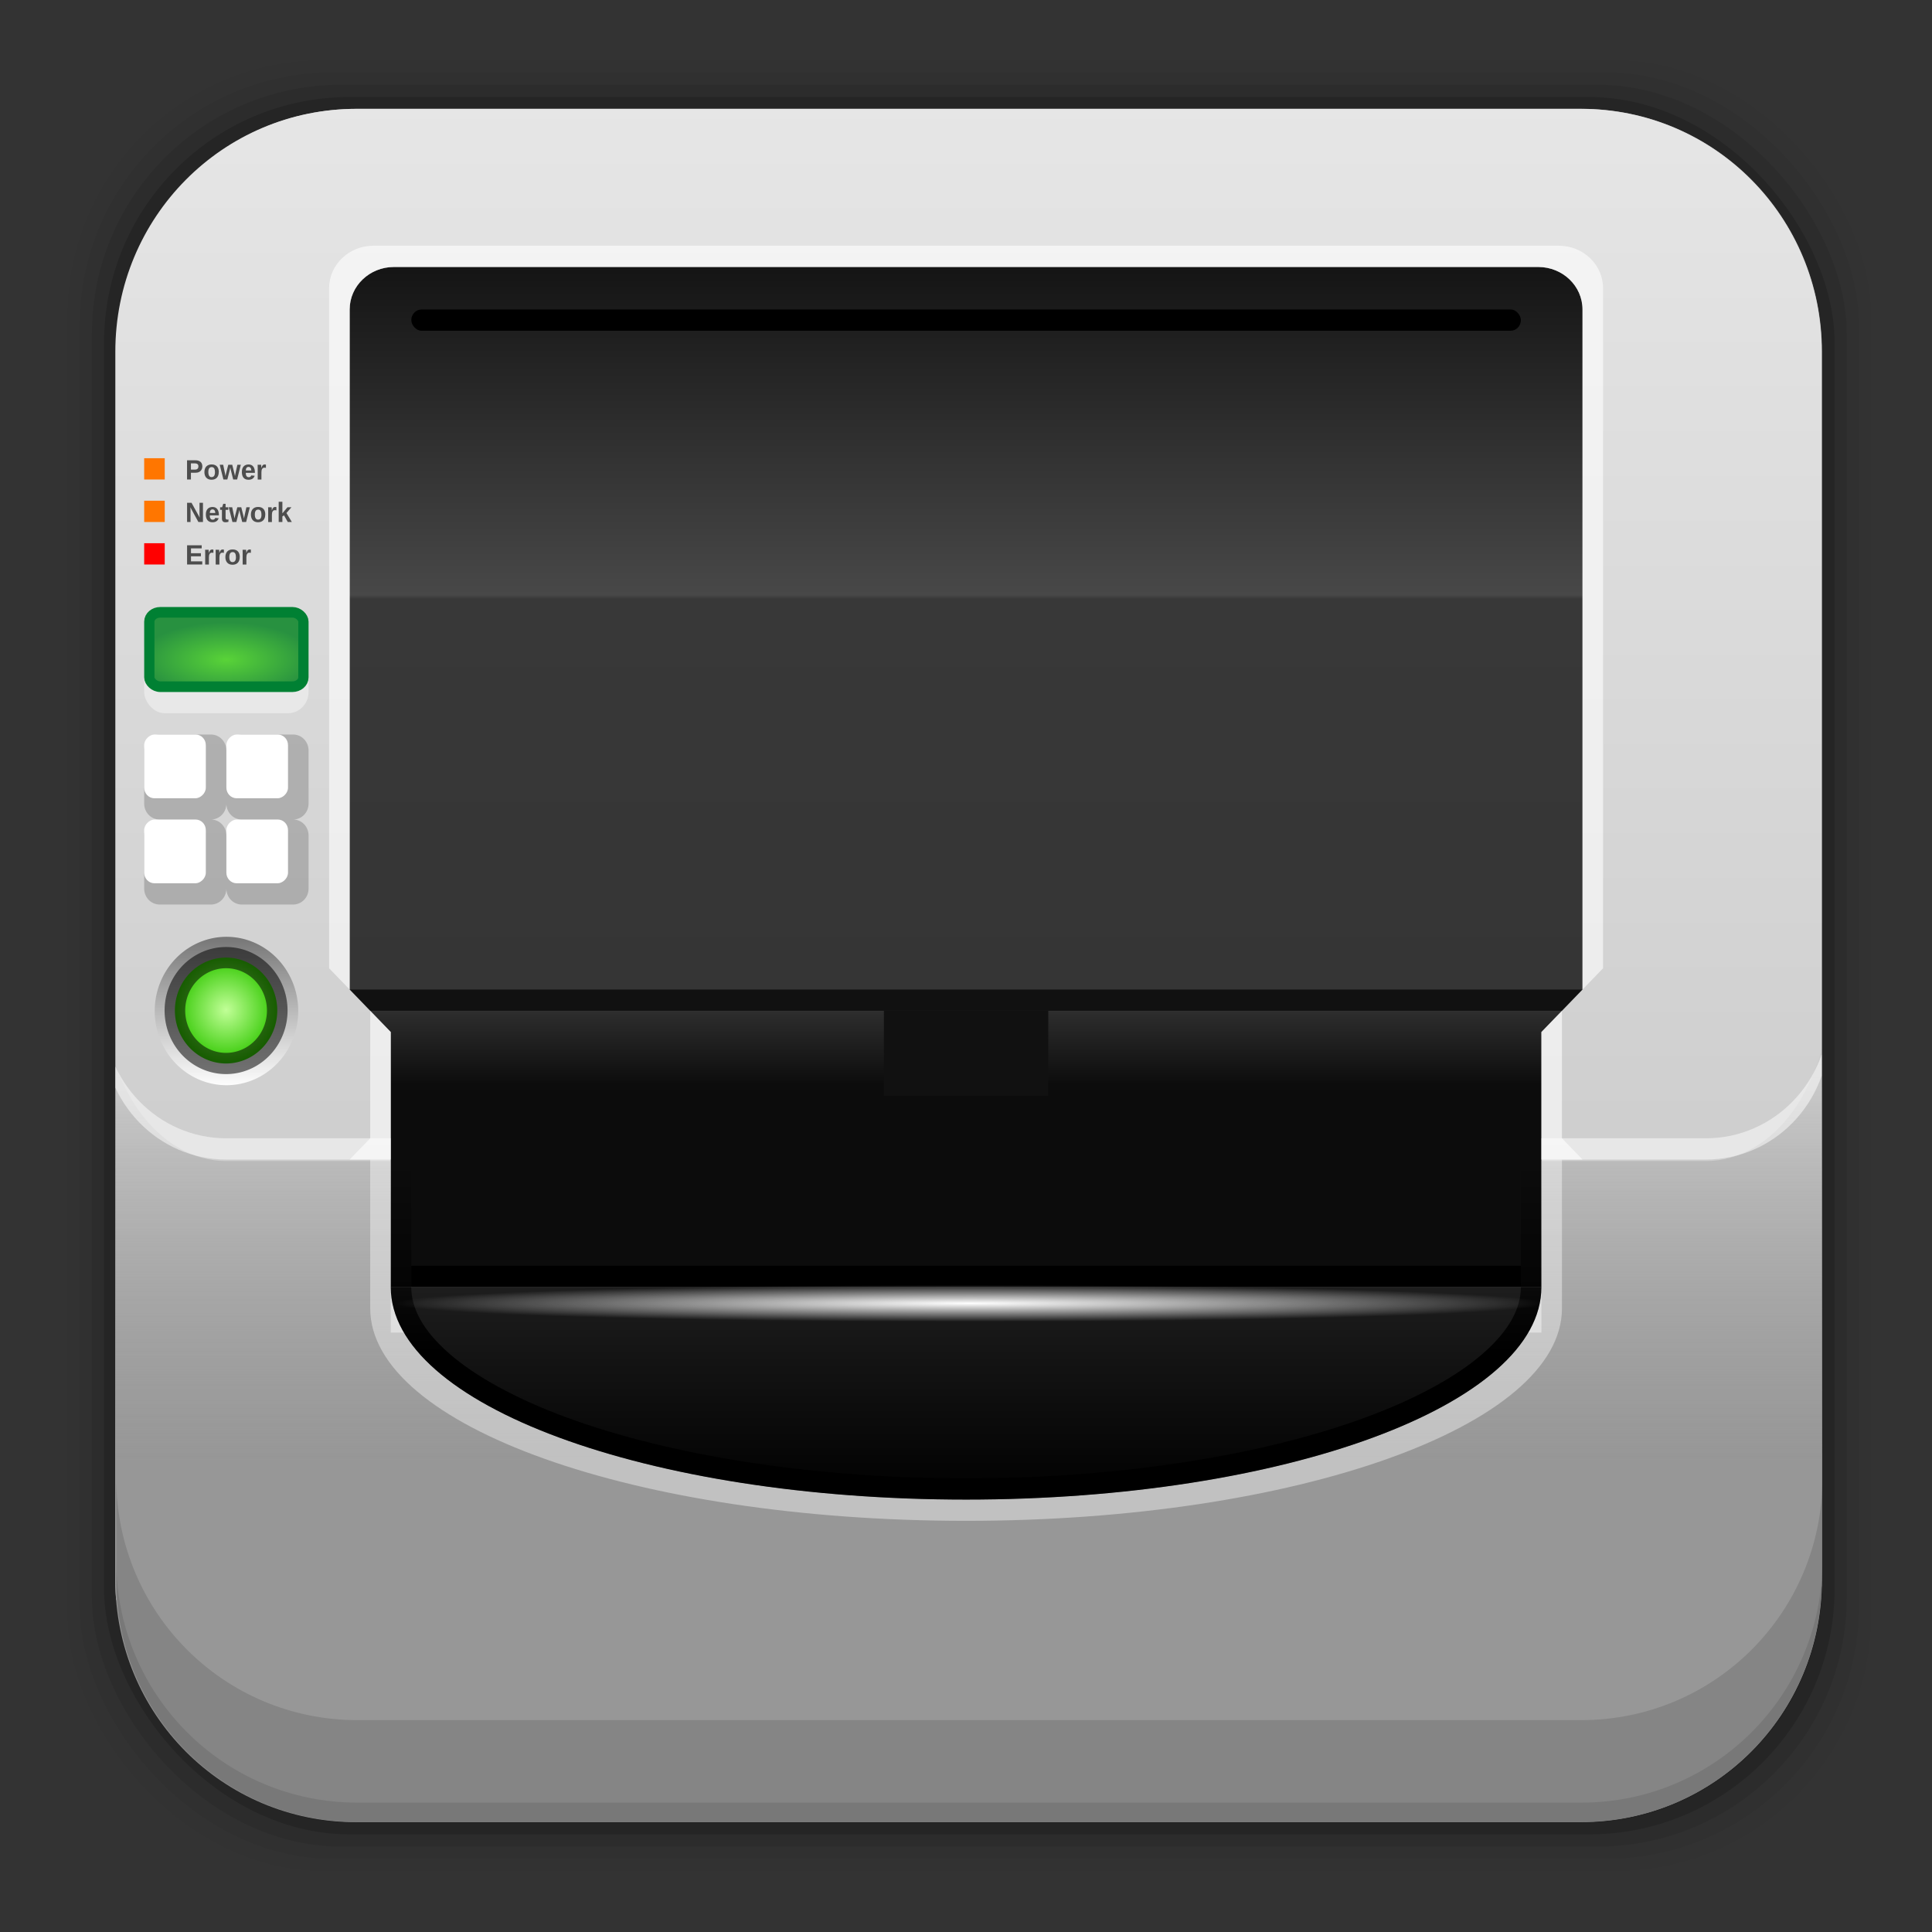 <?xml version="1.0" encoding="UTF-8" standalone="no"?>
<!-- Created with Inkscape (http://www.inkscape.org/) -->

<svg
   xmlns:dc="http://purl.org/dc/elements/1.1/"
   xmlns:cc="http://creativecommons.org/ns#"
   xmlns:rdf="http://www.w3.org/1999/02/22-rdf-syntax-ns#"
   xmlns:svg="http://www.w3.org/2000/svg"
   xmlns="http://www.w3.org/2000/svg"
   xmlns:xlink="http://www.w3.org/1999/xlink"
   xmlns:sodipodi="http://sodipodi.sourceforge.net/DTD/sodipodi-0.dtd"
   xmlns:inkscape="http://www.inkscape.org/namespaces/inkscape"
   id="svg2"
   height="96"
   width="96"
   version="1.1"
   inkscape:version="0.91 r"
   sodipodi:docname="printer.svg">
  <rect width="100%" height="100%" fill="#333333" stroke="none"/>
  <sodipodi:namedview
     pagecolor="#ffffff"
     bordercolor="#666666"
     borderopacity="1"
     objecttolerance="10"
     gridtolerance="10"
     guidetolerance="10"
     inkscape:pageopacity="0"
     inkscape:pageshadow="2"
     inkscape:window-width="1366"
     inkscape:window-height="717"
     id="namedview51"
     showgrid="false"
     inkscape:zoom="2.4583334"
     inkscape:cx="113.67195"
     inkscape:cy="12.8704"
     inkscape:window-x="0"
     inkscape:window-y="0"
     inkscape:window-maximized="1"
     inkscape:current-layer="svg2" />
  <defs
     id="defs4">
    <linearGradient
       id="linearGradient6400"
       y2="2.993"
       gradientUnits="userSpaceOnUse"
       x2="47.995"
       y1="84.031"
       x1="47.995">
      <stop
         id="stop6396"
         stop-color="#ccc"
         offset="0" />
      <stop
         id="stop6398"
         stop-color="#dae0de"
         offset="1" />
    </linearGradient>
    <linearGradient
       id="linearGradient3733"
       y2="52.101"
       xlink:href="#linearGradient3715-05"
       gradientUnits="userSpaceOnUse"
       x2="19.942"
       y1="52.101"
       x1="80.711" />
    <linearGradient
       id="linearGradient3715-05">
      <stop
         id="stop3717"
         stop-color="#fff"
         offset="0" />
      <stop
         id="stop3719-3"
         stop-color="#fff"
         stop-opacity="0"
         offset="1" />
    </linearGradient>
    <filter
       id="filter3780"
       height="1.302"
       width="1.089"
       color-interpolation-filters="sRGB"
       y="-.151"
       x="-.044">
      <feGaussianBlur
         id="feGaussianBlur3782"
         stdDeviation="1.153" />
    </filter>
    <filter
       id="filter3776"
       height="1.091"
       width="1.304"
       color-interpolation-filters="sRGB"
       y="-.045"
       x="-.152">
      <feGaussianBlur
         id="feGaussianBlur3778"
         stdDeviation="1.153" />
    </filter>
    <radialGradient
       id="radialGradient4635"
       gradientUnits="userSpaceOnUse"
       cy="-15.871"
       cx="56.066"
       gradientTransform="matrix(-0.002,-1.057,1.386,0,10.224,1077.8)"
       r="35.938">
      <stop
         id="stop3177-6"
         stop-color="#4490e6"
         offset="0" />
      <stop
         id="stop3179-3"
         stop-color="#103d8f"
         offset="1" />
    </radialGradient>
    <clipPath
       id="clipPath4637"
       clipPathUnits="userSpaceOnUse">
      <rect
         id="rect4639"
         opacity=".751"
         ry="7.163"
         height="56"
         width="69.679"
         y="971.67"
         x="-46.872"
         fill="url(#linearGradient4641)" />
    </clipPath>
    <linearGradient
       id="linearGradient4641"
       y2="975.65"
       gradientUnits="userSpaceOnUse"
       x2="3468.4"
       gradientTransform="matrix(.314 0 0 .314 -1073 514.25)"
       y1="1636.7"
       x1="3382.6">
      <stop
         id="stop4911"
         stop-color="#1a1a1a"
         offset="0" />
      <stop
         id="stop4913"
         stop-color="#7a7a7a"
         offset="1" />
    </linearGradient>
    <linearGradient
       x1="47"
       y1="68"
       x2="47"
       y2="64"
       id="linearGradient4133"
       xlink:href="#linearGradient4135"
       gradientUnits="userSpaceOnUse"
       gradientTransform="matrix(1,0,0,0.954,0.288,1.286)" />
    <linearGradient
       id="linearGradient4135">
      <stop
         id="stop4137"
         style="stop-color:#cacaca;stop-opacity:1"
         offset="0" />
      <stop
         id="stop4139"
         style="stop-color:#f5f5f5;stop-opacity:1"
         offset="1" />
    </linearGradient>
    <radialGradient
       cx="77.5"
       cy="85"
       r="2.5"
       fx="77.5"
       fy="85"
       id="radialGradient4112"
       xlink:href="#linearGradient4106"
       gradientUnits="userSpaceOnUse"
       gradientTransform="matrix(1,0,0,0.382,-0.712,48.032)" />
    <linearGradient
       id="linearGradient4106">
      <stop
         id="stop4108"
         style="stop-color:#a0ff0e;stop-opacity:1"
         offset="0" />
      <stop
         id="stop4110"
         style="stop-color:#5ce500;stop-opacity:1"
         offset="1" />
    </linearGradient>
    <linearGradient
       x1="77.726"
       y1="83.089"
       x2="77.726"
       y2="87.04"
       id="linearGradient4115"
       xlink:href="#linearGradient4098"
       gradientUnits="userSpaceOnUse"
       gradientTransform="matrix(1,0,0,0.954,-0.712,-0.622)" />
    <linearGradient
       id="linearGradient4098">
      <stop
         id="stop4100"
         style="stop-color:#7c8181;stop-opacity:1"
         offset="0" />
      <stop
         id="stop4102"
         style="stop-color:#dfe0e0;stop-opacity:1"
         offset="1" />
    </linearGradient>
    <radialGradient
       cx="48"
       cy="39"
       r="10"
       fx="48"
       fy="39"
       id="radialGradient4020"
       xlink:href="#linearGradient3715-05"
       gradientUnits="userSpaceOnUse"
       gradientTransform="matrix(1,0,0,0.526,0.288,15.598)" />
    <linearGradient
       x1="48"
       y1="80"
       x2="48"
       y2="-16"
       id="linearGradient3850"
       xlink:href="#linearGradient3711"
       gradientUnits="userSpaceOnUse"
       gradientTransform="translate(90,0)" />
    <linearGradient
       id="linearGradient3711">
      <stop
         id="stop3713"
         style="stop-color:#000000;stop-opacity:1"
         offset="0" />
      <stop
         id="stop3715"
         style="stop-color:#000000;stop-opacity:0"
         offset="1" />
    </linearGradient>
    <linearGradient
       gradientTransform="matrix(1,0,0,0.954,0.288,-0.622)"
       x1="48"
       y1="80"
       x2="48"
       y2="8"
       id="linearGradient3675"
       xlink:href="#linearGradient3653"
       gradientUnits="userSpaceOnUse" />
    <linearGradient
       id="linearGradient3653">
      <stop
         id="stop3655"
         style="stop-color:#d4d4d4;stop-opacity:1"
         offset="0" />
      <stop
         id="stop3657"
         style="stop-color:#ededed;stop-opacity:1"
         offset="1" />
    </linearGradient>
    <linearGradient
       x1="48"
       y1="20.221"
       x2="48"
       y2="138.661"
       id="linearGradient3613"
       xlink:href="#linearGradient3642"
       gradientUnits="userSpaceOnUse" />
    <linearGradient
       id="linearGradient3642">
      <stop
         id="stop3644"
         style="stop-color:#06f9ff;stop-opacity:1"
         offset="0" />
      <stop
         id="stop3646"
         style="stop-color:#06f9ff;stop-opacity:0"
         offset="1" />
    </linearGradient>
    <clipPath
       id="clipPath3613">
      <rect
         width="84"
         height="84"
         rx="6"
         ry="6"
         x="6"
         y="6"
         id="rect3615"
         style="fill:#ffffff;fill-opacity:1;fill-rule:nonzero;stroke:none" />
    </clipPath>
    <filter
       style="color-interpolation-filters:sRGB"
       x="-0.192"
       y="-0.192"
       width="1.384"
       height="1.384"
       id="filter3794">
      <feGaussianBlur
         id="feGaussianBlur3796"
         stdDeviation="5.28" />
    </filter>
    <radialGradient
       cx="53.143"
       cy="120.425"
       r="16"
       fx="53.143"
       fy="120.425"
       id="radialGradient3906"
       xlink:href="#linearGradient3919"
       gradientUnits="userSpaceOnUse"
       gradientTransform="matrix(1.5,0,0,1.058,-27.426,-35.535)" />
    <linearGradient
       id="linearGradient3919">
      <stop
         id="stop3921"
         style="stop-color:#000000;stop-opacity:0.381"
         offset="0" />
      <stop
         id="stop3923"
         style="stop-color:#000000;stop-opacity:0.233"
         offset="0.781" />
      <stop
         id="stop3925"
         style="stop-color:#000000;stop-opacity:1"
         offset="1" />
    </linearGradient>
    <linearGradient
       x1="16"
       y1="85.062"
       x2="20.179"
       y2="85.062"
       id="linearGradient3556"
       xlink:href="#linearGradient3376-2"
       gradientUnits="userSpaceOnUse" />
    <linearGradient
       id="linearGradient3376-2">
      <stop
         id="stop3378-8"
         style="stop-color:#767676;stop-opacity:1"
         offset="0" />
      <stop
         id="stop3380-0"
         style="stop-color:#fdfdfd;stop-opacity:1"
         offset="1" />
    </linearGradient>
    <radialGradient
       cx="18.089"
       cy="85.062"
       r="2.089"
       fx="18.089"
       fy="85.062"
       id="radialGradient2984"
       xlink:href="#linearGradient3366-5"
       gradientUnits="userSpaceOnUse"
       gradientTransform="matrix(1,0,0,1.004,0,-0.364)" />
    <linearGradient
       id="linearGradient3366-5">
      <stop
         id="stop3368-6"
         style="stop-color:#c1ff97;stop-opacity:1"
         offset="0" />
      <stop
         id="stop3370-5"
         style="stop-color:#30c700;stop-opacity:1"
         offset="1" />
    </linearGradient>
    <radialGradient
       cx="12"
       cy="64.02"
       r="4"
       fx="12"
       fy="64.02"
       id="radialGradient3886"
       xlink:href="#linearGradient3880"
       gradientUnits="userSpaceOnUse"
       gradientTransform="matrix(1.071,0,0,0.438,-95.742,-6.705)" />
    <linearGradient
       id="linearGradient3880">
      <stop
         id="stop3882"
         style="stop-color:#59d338;stop-opacity:1"
         offset="0" />
      <stop
         id="stop3884"
         style="stop-color:#289140;stop-opacity:1"
         offset="1" />
    </linearGradient>
    <radialGradient
       cx="48"
       cy="62.5"
       r="28"
       fx="48"
       fy="62.5"
       id="radialGradient4115"
       xlink:href="#linearGradient3715-05"
       gradientUnits="userSpaceOnUse"
       gradientTransform="matrix(1,0,0,0.031,-94.706,49.687)" />
    <linearGradient
       gradientTransform="translate(-94.885,-11.143)"
       x1="27.829"
       y1="65.136"
       x2="27.829"
       y2="56.171"
       id="linearGradient4078"
       xlink:href="#linearGradient3711"
       gradientUnits="userSpaceOnUse" />
    <linearGradient
       x1="27.321"
       y1="61.397"
       x2="27.321"
       y2="69.628"
       id="linearGradient3977"
       xlink:href="#linearGradient3715-05"
       gradientUnits="userSpaceOnUse"
       gradientTransform="translate(-93.885,-10.607)" />
    <linearGradient
       gradientTransform="translate(-94.885,-11.143)"
       x1="58.929"
       y1="72.179"
       x2="58.929"
       y2="61.4"
       id="linearGradient4088"
       xlink:href="#linearGradient4082"
       gradientUnits="userSpaceOnUse" />
    <linearGradient
       id="linearGradient4082">
      <stop
         id="stop4084"
         style="stop-color:#000000;stop-opacity:1"
         offset="0" />
      <stop
         id="stop4086"
         style="stop-color:#1f1f1f;stop-opacity:1"
         offset="1" />
    </linearGradient>
    <linearGradient
       gradientTransform="translate(-94.885,-11.143)"
       x1="48"
       y1="66.469"
       x2="48"
       y2="51.892"
       id="linearGradient3254"
       xlink:href="#linearGradient3819"
       gradientUnits="userSpaceOnUse" />
    <linearGradient
       id="linearGradient3819">
      <stop
         id="stop3821"
         style="stop-color:#969696;stop-opacity:1"
         offset="0" />
      <stop
         id="stop3823"
         style="stop-color:#808080;stop-opacity:0"
         offset="1" />
    </linearGradient>
    <linearGradient
       gradientTransform="translate(-94.885,-11.143)"
       x1="48"
       y1="90"
       x2="48"
       y2="5.988"
       id="linearGradient3251"
       xlink:href="#linearGradient3622"
       gradientUnits="userSpaceOnUse" />
    <linearGradient
       id="linearGradient3622">
      <stop
         id="stop3624"
         style="stop-color:#bebebe;stop-opacity:1"
         offset="0" />
      <stop
         id="stop3626"
         style="stop-color:#e6e6e6;stop-opacity:1"
         offset="1" />
    </linearGradient>
    <clipPath
       id="clipPath3782">
      <path
         d="M 20.156,18 C 18.969,18 18,18.892 18,20 l 0,70 60,0 0,-70 c 0,-1.108 -0.969,-2 -2.156,-2 l -55.688,0 z"
         inkscape:connector-curvature="0"
         id="path3784"
         style="fill:#ff00ff;fill-opacity:1;stroke:none" />
    </clipPath>
    <filter
       style="color-interpolation-filters:sRGB"
       x="-0.112"
       y="-0.084"
       width="1.224"
       height="1.168"
       id="filter4143">
      <feGaussianBlur
         id="feGaussianBlur4145"
         stdDeviation="2.8" />
    </filter>
    <linearGradient
       x1="48"
       y1="61.848"
       x2="48"
       y2="11.465"
       id="linearGradient3642-8"
       xlink:href="#linearGradient4129"
       gradientUnits="userSpaceOnUse"
       gradientTransform="matrix(0.904,0,0,0.76,-112.99,28.169)" />
    <linearGradient
       id="linearGradient4129">
      <stop
         id="stop4131"
         style="stop-color:#0c0c0c;stop-opacity:1"
         offset="0" />
      <stop
         id="stop4133"
         style="stop-color:#2c2c2c;stop-opacity:1"
         offset="0.087" />
      <stop
         id="stop4135"
         style="stop-color:#353535;stop-opacity:1"
         offset="0.098" />
      <stop
         id="stop4137-9"
         style="stop-color:#383838;stop-opacity:1"
         offset="0.597" />
      <stop
         id="stop4139-6"
         style="stop-color:#484848;stop-opacity:1"
         offset="0.602" />
      <stop
         id="stop4141"
         style="stop-color:#151515;stop-opacity:1"
         offset="1" />
    </linearGradient>
    <linearGradient
       x1="48"
       y1="90"
       x2="48"
       y2="5.988"
       id="linearGradient3251-3"
       xlink:href="#linearGradient3622"
       gradientUnits="userSpaceOnUse"
       gradientTransform="translate(-117.608,22.688)" />
    <linearGradient
       x1="48"
       y1="66.469"
       x2="48"
       y2="51.892"
       id="linearGradient3254-0"
       xlink:href="#linearGradient3819"
       gradientUnits="userSpaceOnUse"
       gradientTransform="matrix(1,0,0,1.345,-117.608,3.43)" />
    <linearGradient
       x1="58.929"
       y1="72.179"
       x2="58.929"
       y2="61.4"
       id="linearGradient4088-6"
       xlink:href="#linearGradient4082"
       gradientUnits="userSpaceOnUse"
       gradientTransform="translate(-117.608,22.688)" />
    <linearGradient
       x1="27.321"
       y1="61.397"
       x2="27.321"
       y2="69.628"
       id="linearGradient3977-2"
       xlink:href="#linearGradient3715-05"
       gradientUnits="userSpaceOnUse"
       gradientTransform="translate(-102.802,36.024)" />
    <linearGradient
       x1="27.829"
       y1="65.136"
       x2="27.829"
       y2="56.171"
       id="linearGradient4078-8"
       xlink:href="#linearGradient3711"
       gradientUnits="userSpaceOnUse"
       gradientTransform="translate(-117.608,22.688)" />
    <radialGradient
       cx="48"
       cy="62.5"
       r="28"
       fx="48"
       fy="62.5"
       id="radialGradient4115-8"
       xlink:href="#linearGradient3715-05"
       gradientUnits="userSpaceOnUse"
       gradientTransform="matrix(1,0,0,0.031,-117.43,83.518)" />
    <radialGradient
       cx="12"
       cy="64.02"
       r="4"
       fx="12"
       fy="64.02"
       id="radialGradient3886-9"
       xlink:href="#linearGradient3880"
       gradientUnits="userSpaceOnUse"
       gradientTransform="matrix(1.071,0,0,0.438,-118.465,27.125)" />
    <linearGradient
       x1="16"
       y1="85.062"
       x2="20.179"
       y2="85.062"
       id="linearGradient3556-9"
       xlink:href="#linearGradient3376-2"
       gradientUnits="userSpaceOnUse" />
    <radialGradient
       cx="18.089"
       cy="85.062"
       r="2.089"
       fx="18.089"
       fy="85.062"
       id="radialGradient2984-0"
       xlink:href="#linearGradient3366-5"
       gradientUnits="userSpaceOnUse"
       gradientTransform="matrix(1,0,0,1.004,0,-0.364)" />
    <clipPath
       clipPathUnits="userSpaceOnUse"
       id="clipPath5830">
      <path
         id="path5832"
         d="m -99.284,29.249 c -6.508,0 -11.728,5.109 -11.728,11.425 l 2e-4,57.801 c 0,6.315 5.22,11.394 11.728,11.394 l 59.588,0 c 6.508,0 11.728,-5.079 11.728,-11.394 l 0,-57.801 c 0,-6.315 -5.22,-11.425 -11.728,-11.425 l -59.588,1.9e-4 z"
         style="fill:#b3b3b3"
         inkscape:connector-curvature="0" />
    </clipPath>
  </defs>
  <rect
     style="fill-opacity:0.02"
     x="3.353"
     y="2.99"
     width="89.624"
     height="89.978"
     ry="12.724"
     id="rect5263-0" />
  <rect
     style="fill-opacity:0.039"
     x="3.959"
     y="3.6"
     width="88.413"
     height="88.762"
     ry="12.552"
     id="rect5261-6" />
  <rect
     style="fill-opacity:0.078"
     x="4.564"
     y="4.21"
     width="87.202"
     height="87.546"
     ry="12.38"
     id="rect5259-9" />
  <rect
     style="fill-opacity:0.157"
     x="5.17"
     y="4.82"
     width="85.991"
     height="86.33"
     ry="12.208"
     id="rect5257-5" />
  <path
     inkscape:connector-curvature="0"
     style="fill:#b3b3b3"
     d="m 17.75,5.406 c -6.642,0 -11.969,5.395 -11.969,12.063 l 2e-4,61.031 c 0,6.668 5.327,12.031 11.969,12.031 l 60.812,0 c 6.642,0 11.969,-5.363 11.969,-12.031 l 0,-61.031 c 0,-6.668 -5.327,-12.063 -11.969,-12.063 l -60.812,2e-4 z"
     id="rect2419" />
  <g
     id="g5780"
     transform="matrix(1.021,0,0,1.056,119.074,-25.477)"
     clip-path="url(#clipPath5830)">
    <rect
       width="75.919"
       height="63.838"
       rx="5.423"
       ry="4.56"
       x="-107.567"
       y="32.729"
       id="rect3631"
       style="fill:url(#linearGradient3642-8);fill-opacity:1;fill-rule:nonzero;stroke:none" />
    <rect
       width="66"
       height="1"
       x="-102.608"
       y="70.688"
       id="rect3650"
       style="fill:#111111;fill-opacity:1;stroke:none" />
    <rect
       width="8"
       height="4"
       x="-73.608"
       y="71.688"
       id="rect3804"
       style="fill:#111111;fill-opacity:1;stroke:none" />
    <rect
       width="54"
       height="1"
       rx="0.5"
       ry="0.5"
       x="-96.608"
       y="38.688"
       id="rect4199"
       style="fill:#000000;fill-opacity:1;stroke:none" />
    <path
       d="m -105.608,28.688 c -3.324,0 -6,2.676 -6,6 l 0,38 0,24 c 0,3.324 2.676,6 6,6 l 72,0 c 3.324,0 6,-2.676 6,-6 l 0,-24 0,-38 c 0,-3.324 -2.676,-6 -6,-6 l -72,0 z m 8.156,8 55.688,0 c 1.187,0 2.156,0.892 2.156,2 l 0,32 -2,2 0,6 0,6 -56,0 0,-6 0,-6 -2,-2 0,-32 c 0,-1.108 0.969,-2 2.156,-2 z"
       inkscape:connector-curvature="0"
       id="rect2419-6"
       style="fill:url(#linearGradient3251-3);fill-opacity:1;fill-rule:nonzero;stroke:none" />
    <path
       d="m -111.608,70.688 0,32.284 c 0,4.471 2.676,8.071 6,8.071 l 72,0 c 3.324,0 6,-3.6 6,-8.071 l 0,-32.284 c 0,4.471 -2.676,8.071 -6,8.071 l -4,0 -4,0 0,8.071 -56,0 0,-8.071 -4,0 -4,0 c -3.324,0 -6,-3.6 -6,-8.071 z"
       inkscape:connector-curvature="0"
       id="path3237"
       style="display:inline;opacity:0.98;fill:url(#linearGradient3254-0);fill-opacity:1;fill-rule:nonzero;stroke:none" />
    <path
       d="m -98.452,35.688 c -1.187,0 -2.156,0.892 -2.156,2 l 0,32 1,1 0,-32 c 0,-1.108 0.969,-2 2.156,-2 l 55.688,0 c 1.187,0 2.156,0.892 2.156,2 l 0,32 1,-1 0,-32 c 0,-1.108 -0.969,-2 -2.156,-2 l -57.688,0 z m -0.156,36 0,6 -1,1 2,0 0,-6 -1,-1 z m 58,0 -1,1 0,6 2,0 -1,-1 0,-6 z"
       inkscape:connector-curvature="0"
       id="path3837"
       style="opacity:0.6;fill:#ffffff;fill-opacity:1;fill-rule:nonzero;stroke:none" />
    <path
       d="m -97.608,84.688 c 0,5.54 12.488,10 28,10 15.512,0 28,-4.46 28,-10 l -56,0 z"
       inkscape:connector-curvature="0"
       id="path4080"
       style="display:inline;fill:url(#linearGradient4088-6);fill-opacity:1;stroke:none" />
    <path
       d="m -97.608,78.688 0,6 c 0,5.54 12.488,10 28,10 15.512,0 28,-4.46 28,-10 l 0,-6 -1,0 0,1 0,0.438 0,4.562 c 0,1.005 -0.57,2.046 -1.844,3.125 -1.274,1.079 -3.234,2.124 -5.688,3 -4.907,1.753 -11.81,2.875 -19.469,2.875 -7.659,0 -14.562,-1.122 -19.469,-2.875 -2.454,-0.876 -4.413,-1.921 -5.688,-3 -1.274,-1.079 -1.844,-2.12 -1.844,-3.125 l 0,-4.562 0,-0.438 0,-1 -1,0 z"
       inkscape:connector-curvature="0"
       id="path4060"
       style="display:inline;fill:url(#linearGradient4078-8);fill-opacity:1;stroke:none" />
    <rect
       width="54"
       height="1"
       x="-96.608"
       y="83.688"
       id="rect4070"
       style="fill:#000000;fill-opacity:1;stroke:none" />
    <path
       d="m -98.608,78.688 0,7 c 0,5.54 12.934,10 29,10 16.066,0 29,-4.46 29,-10 l 0,-7 -1,0 0,6 c 0,5.54 -12.488,10 -28,10 -15.512,0 -28,-4.46 -28,-10 l 0,-6 -1,0 z"
       inkscape:connector-curvature="0"
       id="path4117"
       style="display:inline;opacity:0.4;fill:#ffffff;fill-opacity:1;stroke:none" />
    <path
       d="m -111.608,71.688 0,1 c 0,3.324 2.676,6 6,6 l 8,0 0,-1 -8,0 c -3.324,0 -6,-2.676 -6,-6 z m 84,0 c 0,3.324 -2.676,6 -6,6 l -8,0 0,1 8,0 c 3.324,0 6,-2.676 6,-6 l 0,-1 z"
       inkscape:connector-curvature="0"
       id="path3974"
       style="opacity:0.5;fill:#ffffff;fill-opacity:1;fill-rule:nonzero;stroke:none" />
    <path
       d="m -97.429,84.574 c 0,0.576 0.066,1.153 0.156,1.714 l 55.688,0 c 0.09,-0.561 0.156,-1.138 0.156,-1.714 l -56,0 z"
       inkscape:connector-curvature="0"
       id="path4104"
       style="display:inline;fill:url(#radialGradient4115-8);fill-opacity:1;stroke:none" />
    <rect
       width="8"
       height="4"
       rx="1"
       ry="1"
       x="-109.608"
       y="53.688"
       id="rect3888"
       style="display:inline;opacity:0.4;fill:#ffffff;fill-opacity:1;stroke:none" />
    <rect
       width="7.5"
       height="3.5"
       rx="0.536"
       ry="0.438"
       x="-109.358"
       y="52.938"
       id="rect3878"
       style="display:inline;fill:url(#radialGradient3886-9);fill-opacity:1;stroke:#008033;stroke-width:0.5;stroke-miterlimit:4;stroke-dasharray:none;stroke-dashoffset:0" />
    <path
       d="m -108.858,58.688 c -0.415,0 -0.75,0.335 -0.75,0.75 l 0,2.5 c 0,0.415 0.335,0.75 0.75,0.75 -0.415,0 -0.75,0.335 -0.75,0.75 l 0,2.5 c 0,0.415 0.335,0.75 0.75,0.75 l 2.5,0 c 0.415,0 0.75,-0.335 0.75,-0.75 0,0.415 0.335,0.75 0.75,0.75 l 2.5,0 c 0.415,0 0.75,-0.335 0.75,-0.75 l 0,-2.5 c 0,-0.415 -0.335,-0.75 -0.75,-0.75 0.415,0 0.75,-0.335 0.75,-0.75 l 0,-2.5 c 0,-0.415 -0.335,-0.75 -0.75,-0.75 l -2.5,0 c -0.415,0 -0.75,0.335 -0.75,0.75 0,-0.415 -0.335,-0.75 -0.75,-0.75 l -2.5,0 z m 3.25,3.25 c 0,0.415 0.335,0.75 0.75,0.75 -0.415,0 -0.75,0.335 -0.75,0.75 0,-0.415 -0.335,-0.75 -0.75,-0.75 0.415,0 0.75,-0.335 0.75,-0.75 z"
       inkscape:connector-curvature="0"
       id="rect3987"
       style="display:inline;opacity:0.184;fill:#000000;fill-opacity:1;stroke:none" />
    <rect
       width="3"
       height="3"
       rx="0.5"
       ry="0.5"
       x="-65.688"
       y="-109.608"
       transform="matrix(0,-1,1,0,0,0)"
       id="rect4019"
       style="display:inline;fill:#ffffff;fill-opacity:1;stroke:none" />
    <g
       transform="matrix(1,0,0,1,-125.108,-11.812)"
       id="g3318"
       style="display:inline">
      <path
         d="m 20.179,85.062 a 2.089,2.098 0 1 1 -4.179,0 2.089,2.098 0 1 1 4.179,0 z"
         transform="matrix(0,1.671,1.664,0,-122.038,53.283)"
         id="path3374"
         style="fill:url(#linearGradient3556-9);fill-opacity:1;fill-rule:nonzero;stroke:none"
         inkscape:connector-curvature="0" />
      <path
         d="m 20.179,85.062 a 2.089,2.098 0 1 1 -4.179,0 2.089,2.098 0 1 1 4.179,0 z"
         transform="matrix(1.192,0,0,1.187,-2.077,-17.48)"
         id="path3364"
         style="fill:url(#radialGradient2984-0);fill-opacity:1;fill-rule:nonzero;stroke:#000000;stroke-width:0.841;stroke-linecap:square;stroke-linejoin:miter;stroke-miterlimit:4;stroke-dasharray:none;stroke-dashoffset:0;stroke-opacity:0.532"
         inkscape:connector-curvature="0" />
    </g>
    <rect
       width="1"
       height="1"
       x="-109.608"
       y="47.688"
       id="rect4080"
       style="display:inline;fill:#ff7600;fill-opacity:1;stroke:none" />
    <g
       transform="translate(-117.608,-3.312)"
       id="text4082"
       style="font-style:normal;font-variant:normal;font-weight:bold;font-stretch:normal;font-size:1.314px;line-height:125%;font-family:'Liberation Sans';-inkscape-font-specification:'Abandoned Bitplane Bold';text-align:start;writing-mode:lr-tb;text-anchor:start;display:inline;fill:#4d4d4d;fill-opacity:1;stroke:none">
      <path
         d="M 10.638,52 10.244,51.304 c 0.002,0.019 0.004,0.038 0.006,0.056 0.002,0.016 0.003,0.034 0.004,0.053 0.001,0.019 0.002,0.037 0.002,0.054 l 0,0.533 -0.168,0 0,-0.904 0.216,0 0.4,0.702 c -0.002,-0.018 -0.004,-0.037 -0.006,-0.056 -0.002,-0.017 -0.003,-0.035 -0.004,-0.056 -8.56e-4,-0.021 -0.001,-0.042 -0.001,-0.064 l 0,-0.525 0.168,0 0,0.904 -0.222,0"
         inkscape:connector-curvature="0"
         id="path4110" />
      <path
         d="m 11.325,52.013 c -0.05,0 -0.095,-0.007 -0.135,-0.022 -0.04,-0.015 -0.074,-0.037 -0.102,-0.067 -0.028,-0.03 -0.05,-0.068 -0.065,-0.114 -0.015,-0.046 -0.022,-0.099 -0.022,-0.16 0,-0.066 0.009,-0.122 0.026,-0.167 0.018,-0.045 0.042,-0.082 0.072,-0.11 0.03,-0.028 0.065,-0.049 0.105,-0.061 0.039,-0.012 0.081,-0.019 0.124,-0.019 0.055,10e-7 0.101,0.01 0.14,0.029 0.039,0.019 0.071,0.045 0.096,0.08 0.025,0.034 0.043,0.075 0.055,0.123 0.012,0.047 0.017,0.1 0.017,0.158 l 0,0.005 -0.445,0 c 0,0.029 0.003,0.056 0.008,0.081 0.005,0.025 0.013,0.046 0.025,0.065 0.012,0.018 0.027,0.032 0.045,0.043 0.018,0.01 0.041,0.015 0.067,0.015 0.032,0 0.058,-0.007 0.078,-0.02 0.02,-0.014 0.034,-0.035 0.043,-0.063 l 0.17,0.015 c -0.008,0.02 -0.019,0.041 -0.033,0.063 -0.014,0.022 -0.032,0.043 -0.055,0.062 -0.023,0.018 -0.052,0.034 -0.087,0.046 -0.034,0.012 -0.076,0.018 -0.125,0.018 m 0,-0.606 c -0.018,10e-7 -0.036,0.003 -0.052,0.01 -0.016,0.006 -0.03,0.016 -0.042,0.03 -0.012,0.013 -0.021,0.031 -0.028,0.052 -0.007,0.021 -0.011,0.047 -0.012,0.077 l 0.269,0 c -0.003,-0.056 -0.017,-0.098 -0.04,-0.126 -0.024,-0.028 -0.055,-0.042 -0.095,-0.042"
         inkscape:connector-curvature="0"
         id="path4112" />
      <path
         d="m 11.95,52.012 c -0.053,0 -0.094,-0.014 -0.123,-0.043 -0.029,-0.029 -0.043,-0.073 -0.043,-0.131 l 0,-0.409 -0.088,0 0,-0.122 0.097,0 0.056,-0.163 0.113,0 0,0.163 0.131,0 0,0.122 -0.131,0 0,0.36 c 0,0.034 0.006,0.059 0.019,0.075 0.013,0.016 0.033,0.024 0.06,0.024 0.011,0 0.021,-8.55e-4 0.03,-0.003 0.009,-0.002 0.019,-0.004 0.03,-0.006 l 0,0.112 c -0.022,0.007 -0.046,0.013 -0.071,0.016 -0.025,0.004 -0.052,0.006 -0.081,0.006"
         inkscape:connector-curvature="0"
         id="path4114" />
      <path
         d="m 12.962,52 -0.191,0 -0.11,-0.423 c -0.003,-0.013 -0.007,-0.028 -0.01,-0.044 -0.003,-0.017 -0.007,-0.032 -0.01,-0.047 l -0.01,-0.051 c -0.004,0.017 -0.008,0.034 -0.012,0.051 -0.003,0.015 -0.007,0.03 -0.011,0.047 -0.004,0.017 -0.007,0.032 -0.011,0.046 L 12.486,52 l -0.191,0 -0.18,-0.694 0.169,0 0.088,0.408 c 0.003,0.012 0.005,0.025 0.008,0.039 0.003,0.014 0.006,0.027 0.008,0.04 0.003,0.015 0.006,0.029 0.01,0.044 0.003,-0.016 0.006,-0.032 0.009,-0.047 0.003,-0.013 0.005,-0.027 0.008,-0.04 0.003,-0.014 0.006,-0.025 0.008,-0.035 l 0.109,-0.408 0.193,0 0.106,0.408 c 0.003,0.011 0.006,0.024 0.009,0.038 0.003,0.014 0.006,0.027 0.008,0.04 0.003,0.015 0.006,0.03 0.009,0.045 0.003,-0.015 0.007,-0.03 0.01,-0.045 0.003,-0.012 0.005,-0.026 0.008,-0.04 0.003,-0.014 0.006,-0.027 0.008,-0.038 l 0.092,-0.408 0.167,0 L 12.962,52"
         inkscape:connector-curvature="0"
         id="path4116" />
      <path
         d="m 13.892,51.652 c -10e-7,0.053 -0.007,0.102 -0.022,0.146 -0.015,0.044 -0.037,0.082 -0.066,0.114 -0.03,0.032 -0.066,0.056 -0.11,0.074 -0.044,0.018 -0.095,0.026 -0.154,0.026 -0.056,0 -0.106,-0.009 -0.149,-0.026 -0.043,-0.018 -0.08,-0.042 -0.109,-0.074 -0.029,-0.032 -0.051,-0.069 -0.066,-0.114 -0.015,-0.044 -0.022,-0.093 -0.022,-0.147 0,-0.052 0.007,-0.099 0.021,-0.143 0.015,-0.044 0.036,-0.082 0.065,-0.114 0.029,-0.032 0.066,-0.057 0.11,-0.075 0.044,-0.018 0.096,-0.027 0.155,-0.027 0.062,10e-7 0.116,0.009 0.16,0.027 0.044,0.018 0.08,0.043 0.108,0.075 0.028,0.032 0.049,0.069 0.062,0.114 0.013,0.044 0.02,0.092 0.02,0.144 m -0.189,0 c -1e-6,-0.083 -0.013,-0.142 -0.04,-0.18 -0.027,-0.037 -0.066,-0.056 -0.117,-0.056 -0.053,10e-7 -0.094,0.019 -0.122,0.056 -0.028,0.038 -0.042,0.097 -0.042,0.179 -1e-6,0.041 0.004,0.077 0.011,0.107 0.008,0.03 0.018,0.055 0.032,0.074 0.014,0.019 0.03,0.034 0.049,0.043 0.019,0.009 0.04,0.013 0.064,0.013 0.027,0 0.05,-0.004 0.071,-0.013 0.021,-0.009 0.038,-0.024 0.053,-0.043 0.014,-0.019 0.025,-0.044 0.032,-0.074 0.007,-0.03 0.011,-0.066 0.011,-0.107"
         inkscape:connector-curvature="0"
         id="path4118" />
      <path
         d="m 14.035,52 0,-0.531 c 0,-0.015 -2.14e-4,-0.031 -6.42e-4,-0.047 0,-0.017 -4.27e-4,-0.033 -0.001,-0.047 -4.27e-4,-0.015 -8.55e-4,-0.029 -0.001,-0.041 -4.28e-4,-0.012 -0.001,-0.021 -0.002,-0.027 l 0.172,0 c 8.55e-4,0.005 0.002,0.014 0.003,0.027 8.55e-4,0.012 0.002,0.026 0.003,0.041 8.55e-4,0.015 0.002,0.03 0.002,0.045 8.55e-4,0.015 0.001,0.026 0.001,0.035 l 0.003,0 c 0.009,-0.025 0.018,-0.048 0.027,-0.067 0.009,-0.02 0.019,-0.037 0.031,-0.051 0.012,-0.014 0.027,-0.025 0.044,-0.032 0.017,-0.008 0.038,-0.012 0.064,-0.012 0.011,10e-7 0.021,0.001 0.031,0.003 0.011,0.002 0.019,0.004 0.024,0.006 l 0,0.151 c -0.012,-0.003 -0.023,-0.005 -0.035,-0.006 -0.012,-0.002 -0.025,-0.003 -0.042,-0.003 -0.045,10e-7 -0.08,0.018 -0.105,0.055 -0.025,0.036 -0.037,0.09 -0.037,0.162 l 0,0.341 -0.18,0"
         inkscape:connector-curvature="0"
         id="path4120" />
      <path
         d="m 14.989,52 -0.185,-0.314 -0.078,0.054 0,0.26 -0.18,0 0,-0.952 0.18,0 0,0.545 0.248,-0.287 0.194,0 -0.244,0.271 L 15.186,52 14.989,52"
         inkscape:connector-curvature="0"
         id="path4122" />
    </g>
    <rect
       width="1"
       height="1"
       x="-109.608"
       y="49.688"
       id="rect4086"
       style="display:inline;fill:#ff0000;fill-opacity:1;stroke:none" />
    <g
       transform="translate(-117.608,-3.312)"
       id="text4088"
       style="font-style:normal;font-variant:normal;font-weight:bold;font-stretch:normal;font-size:1.314px;line-height:125%;font-family:'Liberation Sans';-inkscape-font-specification:'Abandoned Bitplane Bold';text-align:start;writing-mode:lr-tb;text-anchor:start;display:inline;fill:#4d4d4d;fill-opacity:1;stroke:none">
      <path
         d="m 10.088,54 0,-0.904 0.711,0 0,0.146 -0.521,0 0,0.227 0.482,0 0,0.146 -0.482,0 0,0.238 0.548,0 0,0.146 -0.737,0"
         inkscape:connector-curvature="0"
         id="path4099" />
      <path
         d="m 10.969,54 0,-0.531 c 0,-0.015 -2.14e-4,-0.031 -6.41e-4,-0.047 0,-0.017 -4.28e-4,-0.033 -0.001,-0.047 -4.28e-4,-0.015 -8.55e-4,-0.029 -0.001,-0.041 -4.28e-4,-0.012 -0.001,-0.021 -0.002,-0.027 l 0.172,0 c 8.55e-4,0.005 0.002,0.014 0.003,0.027 8.55e-4,0.012 0.002,0.026 0.003,0.041 8.55e-4,0.015 0.002,0.03 0.002,0.045 8.55e-4,0.015 0.001,0.026 0.001,0.035 l 0.003,0 c 0.009,-0.025 0.018,-0.048 0.027,-0.067 0.009,-0.02 0.019,-0.037 0.031,-0.051 0.012,-0.014 0.027,-0.025 0.044,-0.032 0.017,-0.008 0.038,-0.012 0.064,-0.012 0.011,10e-7 0.021,0.001 0.031,0.003 0.011,0.002 0.019,0.004 0.024,0.006 l 0,0.151 c -0.012,-0.003 -0.023,-0.005 -0.035,-0.006 -0.012,-0.002 -0.025,-0.003 -0.042,-0.003 -0.045,10e-7 -0.08,0.018 -0.105,0.055 -0.025,0.036 -0.037,0.09 -0.037,0.162 l 0,0.341 -0.18,0"
         inkscape:connector-curvature="0"
         id="path4101" />
      <path
         d="m 11.48,54 0,-0.531 c 0,-0.015 -2.14e-4,-0.031 -6.42e-4,-0.047 0,-0.017 -4.27e-4,-0.033 -0.001,-0.047 -4.28e-4,-0.015 -8.56e-4,-0.029 -0.001,-0.041 -4.28e-4,-0.012 -0.001,-0.021 -0.002,-0.027 l 0.172,0 c 8.55e-4,0.005 0.002,0.014 0.003,0.027 8.55e-4,0.012 0.002,0.026 0.003,0.041 8.55e-4,0.015 0.002,0.03 0.002,0.045 8.55e-4,0.015 0.001,0.026 0.001,0.035 l 0.003,0 c 0.009,-0.025 0.018,-0.048 0.027,-0.067 0.009,-0.02 0.019,-0.037 0.031,-0.051 0.012,-0.014 0.027,-0.025 0.044,-0.032 0.017,-0.008 0.038,-0.012 0.064,-0.012 0.011,10e-7 0.021,0.001 0.031,0.003 0.011,0.002 0.019,0.004 0.024,0.006 l 0,0.151 c -0.012,-0.003 -0.023,-0.005 -0.035,-0.006 -0.012,-0.002 -0.025,-0.003 -0.042,-0.003 -0.045,10e-7 -0.08,0.018 -0.105,0.055 -0.025,0.036 -0.037,0.09 -0.037,0.162 l 0,0.341 -0.18,0"
         inkscape:connector-curvature="0"
         id="path4103" />
      <path
         d="m 12.65,53.652 c -10e-7,0.053 -0.007,0.102 -0.022,0.146 -0.015,0.044 -0.037,0.082 -0.066,0.114 -0.03,0.032 -0.066,0.056 -0.11,0.074 -0.044,0.018 -0.095,0.026 -0.154,0.026 -0.056,0 -0.106,-0.009 -0.149,-0.026 -0.043,-0.018 -0.08,-0.042 -0.109,-0.074 -0.029,-0.032 -0.051,-0.069 -0.066,-0.114 -0.015,-0.044 -0.022,-0.093 -0.022,-0.147 -1e-6,-0.052 0.007,-0.099 0.021,-0.143 0.015,-0.044 0.036,-0.082 0.065,-0.114 0.029,-0.032 0.066,-0.057 0.11,-0.075 0.044,-0.018 0.096,-0.027 0.155,-0.027 0.062,10e-7 0.116,0.009 0.16,0.027 0.044,0.018 0.08,0.043 0.108,0.075 0.028,0.032 0.049,0.069 0.062,0.114 0.013,0.044 0.02,0.092 0.02,0.144 m -0.189,0 c -10e-7,-0.083 -0.013,-0.142 -0.04,-0.18 -0.027,-0.037 -0.066,-0.056 -0.117,-0.056 -0.053,10e-7 -0.094,0.019 -0.122,0.056 -0.028,0.038 -0.042,0.097 -0.042,0.179 -10e-7,0.041 0.004,0.077 0.011,0.107 0.008,0.03 0.018,0.055 0.032,0.074 0.014,0.019 0.03,0.034 0.049,0.043 0.019,0.009 0.04,0.013 0.064,0.013 0.027,0 0.05,-0.004 0.071,-0.013 0.021,-0.009 0.038,-0.024 0.053,-0.043 0.014,-0.019 0.025,-0.044 0.032,-0.074 0.007,-0.03 0.011,-0.066 0.011,-0.107"
         inkscape:connector-curvature="0"
         id="path4105" />
      <path
         d="m 12.793,54 0,-0.531 c 0,-0.015 -2.14e-4,-0.031 -6.42e-4,-0.047 0,-0.017 -4.27e-4,-0.033 -0.001,-0.047 -4.27e-4,-0.015 -8.55e-4,-0.029 -0.001,-0.041 -4.27e-4,-0.012 -0.001,-0.021 -0.002,-0.027 l 0.172,0 c 8.55e-4,0.005 0.002,0.014 0.003,0.027 8.55e-4,0.012 0.002,0.026 0.003,0.041 8.55e-4,0.015 0.002,0.03 0.002,0.045 8.55e-4,0.015 0.001,0.026 0.001,0.035 l 0.003,0 c 0.009,-0.025 0.018,-0.048 0.027,-0.067 0.009,-0.02 0.019,-0.037 0.031,-0.051 0.012,-0.014 0.027,-0.025 0.044,-0.032 0.017,-0.008 0.038,-0.012 0.064,-0.012 0.011,10e-7 0.021,0.001 0.031,0.003 0.011,0.002 0.019,0.004 0.024,0.006 l 0,0.151 c -0.012,-0.003 -0.023,-0.005 -0.035,-0.006 -0.012,-0.002 -0.025,-0.003 -0.042,-0.003 -0.045,10e-7 -0.08,0.018 -0.105,0.055 -0.025,0.036 -0.037,0.09 -0.037,0.162 l 0,0.341 -0.18,0"
         inkscape:connector-curvature="0"
         id="path4107" />
    </g>
    <rect
       width="1"
       height="1"
       x="-109.608"
       y="45.688"
       id="rect4092"
       style="display:inline;fill:#ff7600;fill-opacity:1;stroke:none" />
    <g
       transform="translate(-117.608,-3.312)"
       id="text4094"
       style="font-style:normal;font-variant:normal;font-weight:bold;font-stretch:normal;font-size:1.314px;line-height:125%;font-family:'Liberation Sans';-inkscape-font-specification:'Abandoned Bitplane Bold';text-align:start;writing-mode:lr-tb;text-anchor:start;display:inline;fill:#4d4d4d;fill-opacity:1;stroke:none">
      <path
         d="m 10.831,49.382 c -1e-6,0.039 -0.007,0.077 -0.02,0.113 -0.013,0.036 -0.033,0.068 -0.06,0.096 -0.027,0.028 -0.061,0.05 -0.103,0.067 -0.041,0.016 -0.091,0.024 -0.148,0.024 l -0.225,0 0,0.318 -0.189,0 0,-0.904 0.406,0 c 0.058,10e-7 0.108,0.007 0.15,0.021 0.042,0.014 0.077,0.033 0.105,0.058 0.028,0.025 0.048,0.055 0.062,0.09 0.014,0.035 0.021,0.074 0.021,0.116 m -0.191,0.003 c -1e-6,-0.047 -0.014,-0.082 -0.042,-0.106 -0.028,-0.024 -0.07,-0.037 -0.126,-0.037 l -0.196,0 0,0.293 0.201,0 c 0.028,0 0.052,-0.004 0.072,-0.011 0.021,-0.007 0.037,-0.018 0.051,-0.031 0.014,-0.013 0.024,-0.029 0.03,-0.047 0.006,-0.019 0.01,-0.039 0.01,-0.062"
         inkscape:connector-curvature="0"
         id="path4125" />
      <path
         d="m 11.629,49.652 c -10e-7,0.053 -0.007,0.102 -0.022,0.146 -0.015,0.044 -0.037,0.082 -0.066,0.114 -0.03,0.032 -0.066,0.056 -0.11,0.074 -0.044,0.018 -0.095,0.026 -0.154,0.026 -0.056,0 -0.106,-0.009 -0.149,-0.026 -0.043,-0.018 -0.08,-0.042 -0.109,-0.074 -0.029,-0.032 -0.051,-0.069 -0.066,-0.114 -0.015,-0.044 -0.022,-0.093 -0.022,-0.147 0,-0.052 0.007,-0.099 0.021,-0.143 0.015,-0.044 0.036,-0.082 0.065,-0.114 0.029,-0.032 0.066,-0.057 0.11,-0.075 0.044,-0.018 0.096,-0.027 0.155,-0.027 0.062,10e-7 0.116,0.009 0.16,0.027 0.044,0.018 0.08,0.043 0.108,0.075 0.028,0.032 0.049,0.069 0.062,0.114 0.013,0.044 0.02,0.092 0.02,0.144 m -0.189,0 c 0,-0.083 -0.013,-0.142 -0.04,-0.18 -0.027,-0.037 -0.066,-0.056 -0.117,-0.056 -0.053,10e-7 -0.094,0.019 -0.122,0.056 -0.028,0.038 -0.042,0.097 -0.042,0.179 0,0.041 0.004,0.077 0.011,0.107 0.008,0.03 0.018,0.055 0.032,0.074 0.014,0.019 0.03,0.034 0.049,0.043 0.019,0.009 0.04,0.013 0.064,0.013 0.027,0 0.05,-0.004 0.071,-0.013 0.021,-0.009 0.038,-0.024 0.053,-0.043 0.014,-0.019 0.025,-0.044 0.032,-0.074 0.007,-0.03 0.011,-0.066 0.011,-0.107"
         inkscape:connector-curvature="0"
         id="path4127" />
      <path
         d="m 12.523,50 -0.191,0 -0.11,-0.423 c -0.003,-0.013 -0.007,-0.028 -0.01,-0.044 -0.003,-0.017 -0.007,-0.032 -0.01,-0.047 l -0.01,-0.051 c -0.004,0.017 -0.008,0.034 -0.012,0.051 -0.003,0.015 -0.007,0.03 -0.011,0.047 -0.004,0.017 -0.007,0.032 -0.011,0.046 L 12.047,50 l -0.191,0 -0.18,-0.694 0.169,0 0.088,0.408 c 0.003,0.012 0.005,0.025 0.008,0.039 0.003,0.014 0.006,0.027 0.008,0.04 0.003,0.015 0.006,0.029 0.01,0.044 0.003,-0.016 0.006,-0.032 0.009,-0.047 0.003,-0.013 0.005,-0.027 0.008,-0.04 0.003,-0.014 0.006,-0.025 0.008,-0.035 l 0.109,-0.408 0.193,0 0.106,0.408 c 0.003,0.011 0.006,0.024 0.009,0.038 0.003,0.014 0.006,0.027 0.008,0.04 0.003,0.015 0.006,0.03 0.009,0.045 0.003,-0.015 0.007,-0.03 0.01,-0.045 0.003,-0.012 0.005,-0.026 0.008,-0.04 0.003,-0.014 0.006,-0.027 0.008,-0.038 l 0.092,-0.408 0.167,0 L 12.523,50"
         inkscape:connector-curvature="0"
         id="path4129" />
      <path
         d="m 13.078,50.013 c -0.05,0 -0.095,-0.007 -0.135,-0.022 -0.04,-0.015 -0.074,-0.037 -0.102,-0.067 -0.028,-0.03 -0.05,-0.068 -0.065,-0.114 -0.015,-0.046 -0.022,-0.099 -0.022,-0.16 0,-0.066 0.009,-0.122 0.026,-0.167 0.018,-0.045 0.042,-0.082 0.072,-0.11 0.03,-0.028 0.065,-0.049 0.105,-0.061 0.039,-0.012 0.081,-0.019 0.124,-0.019 0.055,10e-7 0.101,0.01 0.14,0.029 0.039,0.019 0.071,0.045 0.096,0.08 0.025,0.034 0.043,0.075 0.055,0.123 0.012,0.047 0.017,0.1 0.017,0.158 l 0,0.005 -0.445,0 c -1e-6,0.029 0.003,0.056 0.008,0.081 0.005,0.025 0.013,0.046 0.025,0.065 0.012,0.018 0.027,0.032 0.045,0.043 0.018,0.01 0.041,0.015 0.067,0.015 0.032,0 0.058,-0.007 0.078,-0.02 0.02,-0.014 0.034,-0.035 0.043,-0.063 l 0.17,0.015 c -0.008,0.02 -0.019,0.041 -0.033,0.063 -0.014,0.022 -0.032,0.043 -0.055,0.062 -0.023,0.018 -0.052,0.034 -0.087,0.046 -0.034,0.012 -0.076,0.018 -0.125,0.018 m 0,-0.606 c -0.018,10e-7 -0.036,0.003 -0.052,0.01 -0.016,0.006 -0.03,0.016 -0.042,0.03 -0.012,0.013 -0.021,0.031 -0.028,0.052 -0.007,0.021 -0.011,0.047 -0.012,0.077 l 0.269,0 c -0.003,-0.056 -0.017,-0.098 -0.04,-0.126 -0.024,-0.028 -0.055,-0.042 -0.095,-0.042"
         inkscape:connector-curvature="0"
         id="path4131" />
      <path
         d="m 13.525,50 0,-0.531 c 0,-0.015 -2.14e-4,-0.031 -6.41e-4,-0.047 0,-0.017 -4.28e-4,-0.033 -0.001,-0.047 -4.28e-4,-0.015 -8.56e-4,-0.029 -0.001,-0.041 -4.28e-4,-0.012 -0.001,-0.021 -0.002,-0.027 l 0.172,0 c 8.55e-4,0.005 0.002,0.014 0.003,0.027 8.55e-4,0.012 0.002,0.026 0.003,0.041 8.55e-4,0.015 0.002,0.03 0.002,0.045 8.55e-4,0.015 0.001,0.026 0.001,0.035 l 0.003,0 c 0.009,-0.025 0.018,-0.048 0.027,-0.067 0.009,-0.02 0.019,-0.037 0.031,-0.051 0.012,-0.014 0.027,-0.025 0.044,-0.032 0.017,-0.008 0.038,-0.012 0.064,-0.012 0.011,10e-7 0.021,0.001 0.031,0.003 0.011,0.002 0.019,0.004 0.024,0.006 l 0,0.151 c -0.012,-0.003 -0.023,-0.005 -0.035,-0.006 -0.012,-0.002 -0.025,-0.003 -0.042,-0.003 -0.045,10e-7 -0.08,0.018 -0.105,0.055 -0.025,0.036 -0.037,0.09 -0.037,0.162 l 0,0.341 -0.18,0"
         inkscape:connector-curvature="0"
         id="path4133" />
    </g>
    <rect
       width="3"
       height="3"
       rx="0.5"
       ry="0.5"
       x="-65.688"
       y="-105.608"
       transform="matrix(0,-1,1,0,0,0)"
       id="rect3995"
       style="display:inline;fill:#ffffff;fill-opacity:1;stroke:none" />
    <rect
       width="3"
       height="3"
       rx="0.5"
       ry="0.5"
       x="-61.688"
       y="-109.608"
       transform="matrix(0,-1,1,0,0,0)"
       id="rect3999"
       style="display:inline;fill:#ffffff;fill-opacity:1;stroke:none" />
    <rect
       width="3"
       height="3"
       rx="0.5"
       ry="0.5"
       x="-61.688"
       y="-105.608"
       transform="matrix(0,-1,1,0,0,0)"
       id="rect4004"
       style="display:inline;fill:#ffffff;fill-opacity:1;stroke:none" />
  </g>
  <path
     style="fill-opacity:0.118"
     inkscape:connector-curvature="0"
     d="m 5.776,73.44 0,5.066 c 0,6.668 5.343,12.032 11.985,12.032 l 60.809,0 c 6.642,0 11.985,-5.364 11.985,-12.032 l 0,-5.066 c 0,6.668 -5.343,12.032 -11.985,12.032 l -60.809,0 c -6.642,0 -11.985,-5.364 -11.985,-12.032 z"
     id="rect5265-0" />
  <path
     style="fill-opacity:0.098"
     inkscape:connector-curvature="0"
     d="m 5.776,77.54 0,1.013 c 0,6.668 5.343,12.032 11.985,12.032 l 60.809,0 c 6.642,0 11.985,-5.364 11.985,-12.032 l 0,-1.013 c 0,6.668 -5.343,12.032 -11.985,12.032 l -60.809,0 c -6.642,0 -11.985,-5.364 -11.985,-12.032 z"
     id="path5252-0" />
</svg>
